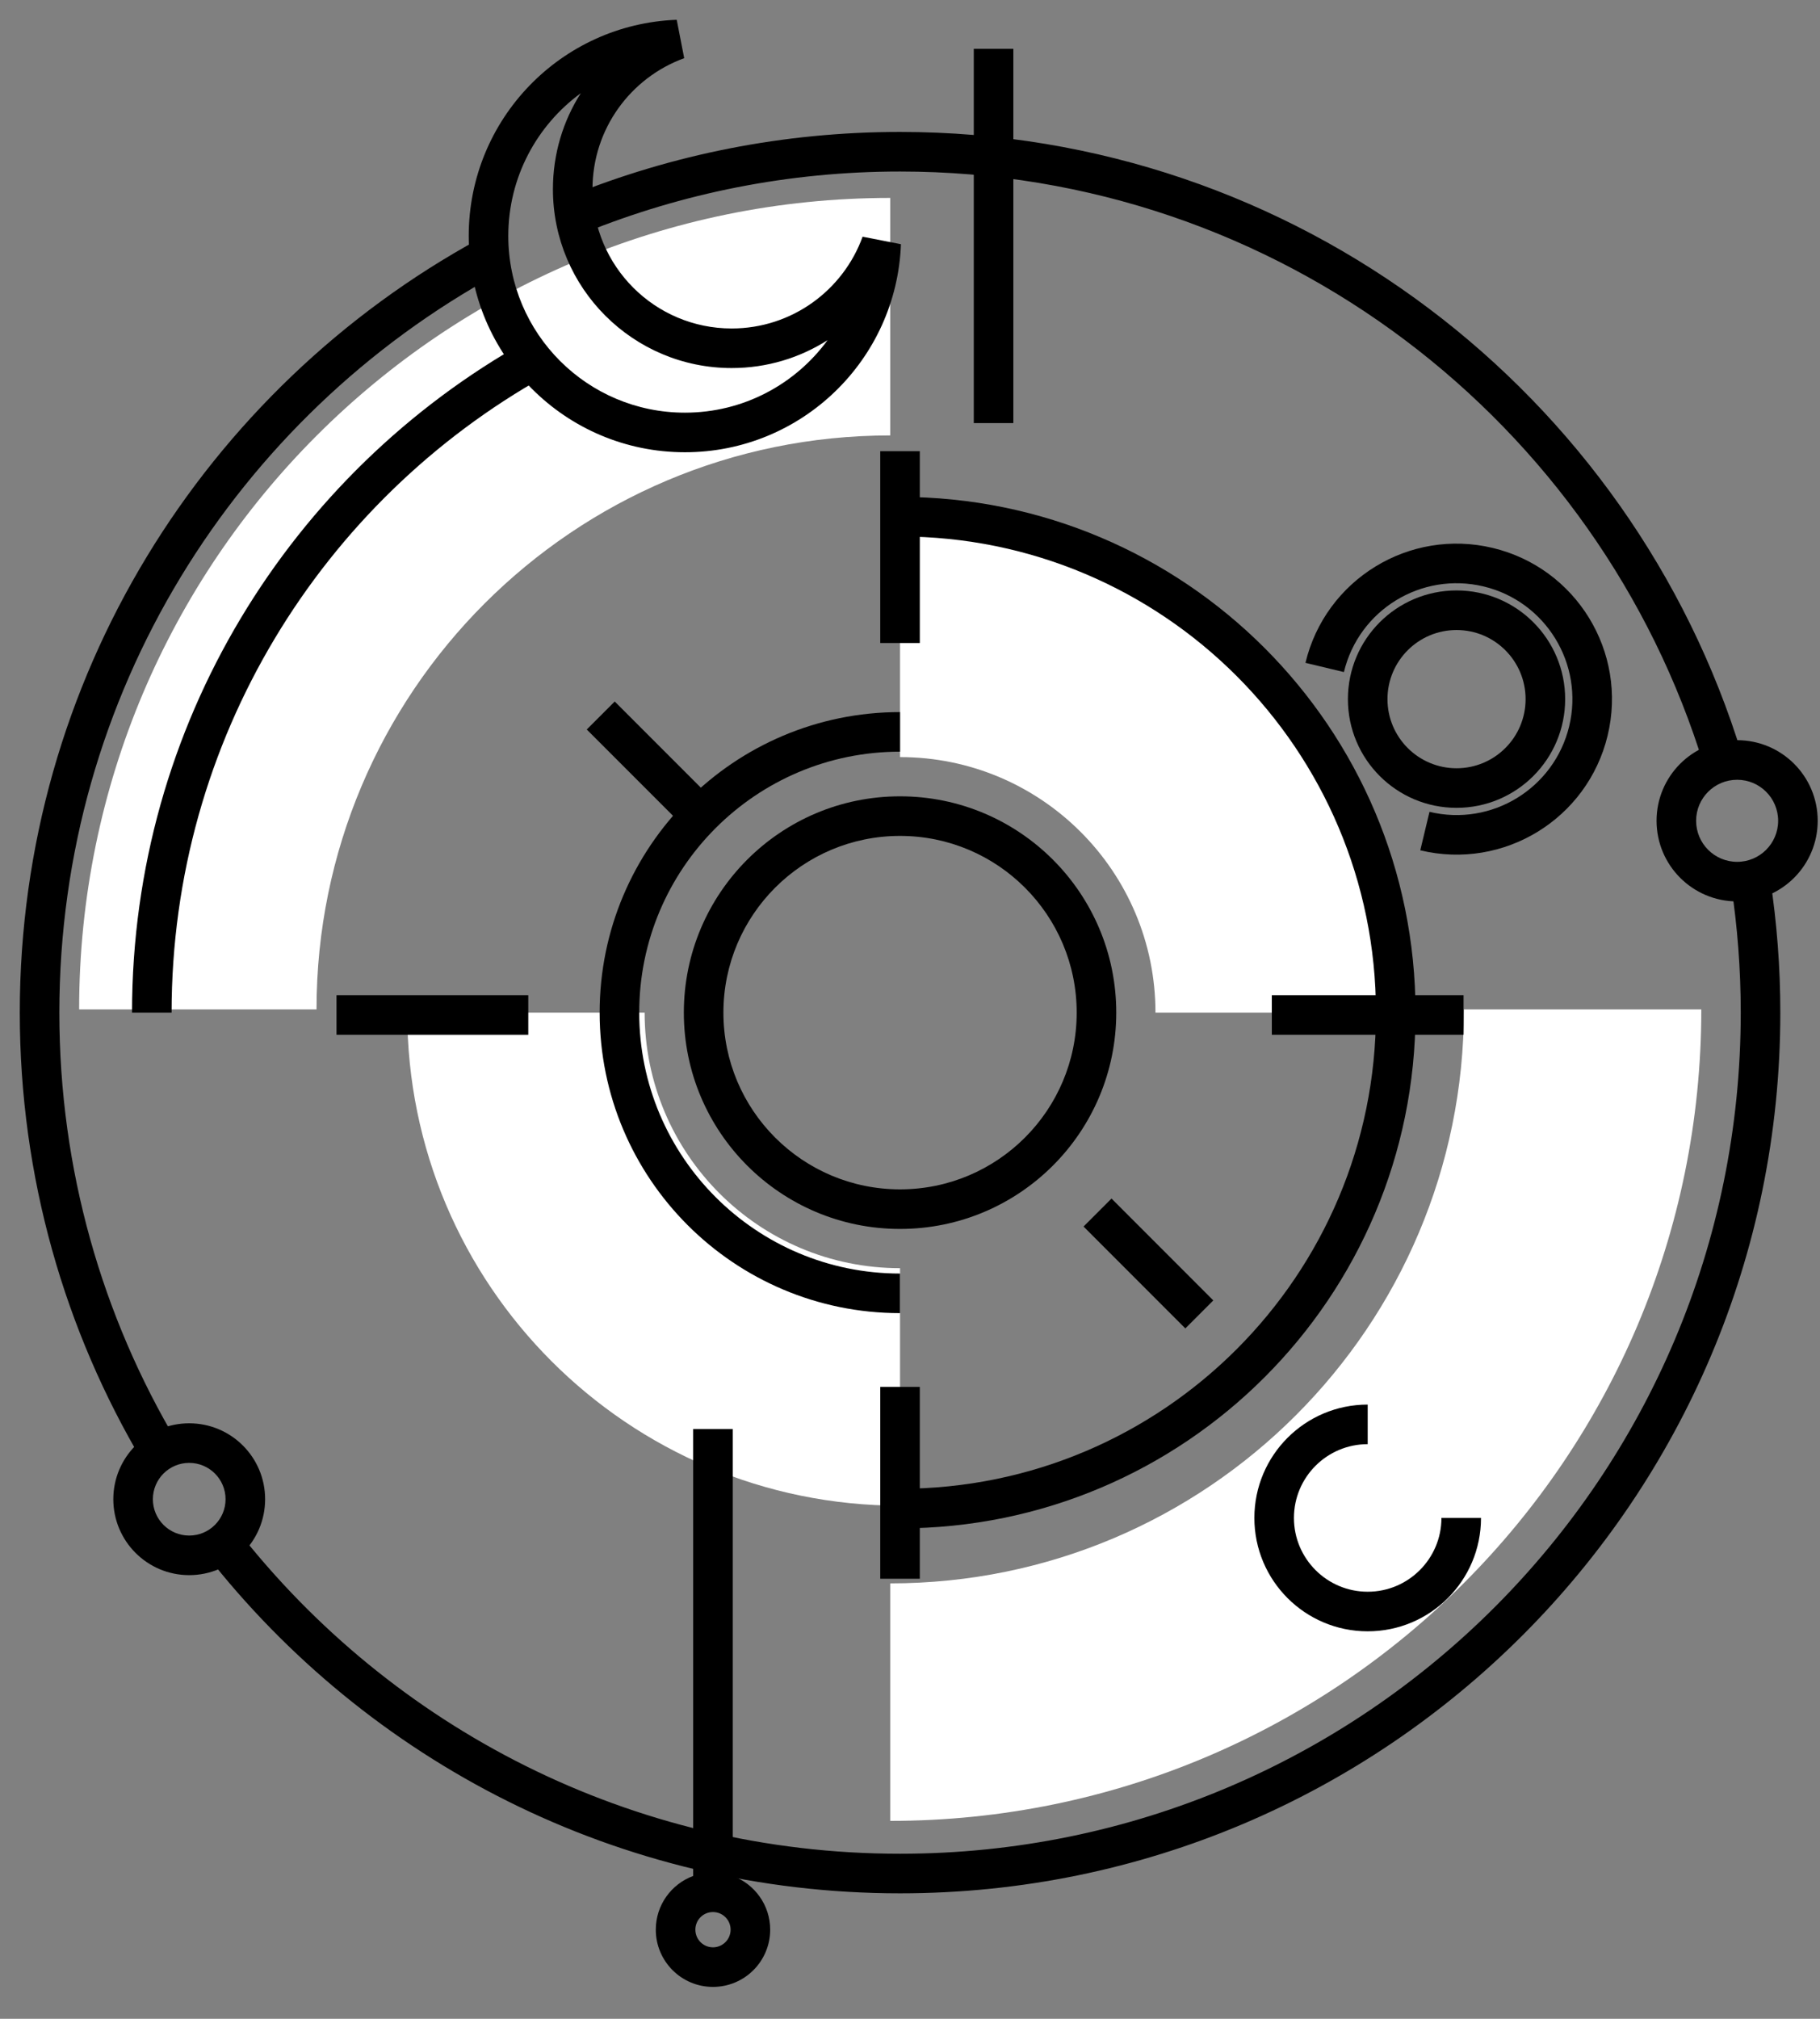 <svg width="46" height="51" viewBox="0 0 46 51" fill="none" xmlns="http://www.w3.org/2000/svg">
<rect x="0" y="0" width="46" height="51" fill="#808080" stroke="none"/>
<path fill-rule="evenodd" clip-rule="evenodd" d="M22.5 11C14.492 11 8 17.492 8 25.5H2C2 14.178 11.178 5 22.5 5V11ZM22.5 40C30.508 40 37 33.508 37 25.5H43C43 36.822 33.822 46 22.5 46V40Z" fill="white"/>
<path fill-rule="evenodd" clip-rule="evenodd" d="M29.204 25.581C29.204 22.016 26.314 19.126 22.748 19.126V13.126C29.627 13.126 35.204 18.702 35.204 25.581H29.204ZM16.293 25.581C16.293 29.147 19.183 32.037 22.748 32.037V38.037C15.869 38.037 10.293 32.461 10.293 25.581H16.293Z" fill="white"/>
<path fill-rule="evenodd" clip-rule="evenodd" d="M22.748 21.117C20.283 21.117 18.284 23.116 18.284 25.581C18.284 28.047 20.283 30.046 22.748 30.046C25.214 30.046 27.213 28.047 27.213 25.581C27.213 23.116 25.214 21.117 22.748 21.117ZM17.284 25.581C17.284 22.564 19.731 20.117 22.748 20.117C25.766 20.117 28.213 22.564 28.213 25.581C28.213 28.599 25.766 31.046 22.748 31.046C19.731 31.046 17.284 28.599 17.284 25.581Z" fill="black"/>
<path fill-rule="evenodd" clip-rule="evenodd" d="M37.498 14.815C35.925 14.438 34.345 15.406 33.967 16.978L32.995 16.745C33.501 14.636 35.622 13.336 37.731 13.843C39.84 14.35 41.14 16.47 40.633 18.579C40.127 20.689 38.006 21.988 35.897 21.481L36.13 20.509C37.702 20.887 39.283 19.918 39.661 18.346C40.038 16.774 39.07 15.193 37.498 14.815Z" fill="black"/>
<path fill-rule="evenodd" clip-rule="evenodd" d="M36.814 15.916C35.849 15.916 35.068 16.698 35.068 17.662C35.068 18.626 35.849 19.408 36.814 19.408C37.778 19.408 38.559 18.626 38.559 17.662C38.559 16.698 37.778 15.916 36.814 15.916ZM34.068 17.662C34.068 16.146 35.297 14.916 36.814 14.916C38.33 14.916 39.559 16.146 39.559 17.662C39.559 19.179 38.33 20.408 36.814 20.408C35.297 20.408 34.068 19.179 34.068 17.662Z" fill="black"/>
<path fill-rule="evenodd" clip-rule="evenodd" d="M4.782 36.956C4.275 36.956 3.864 37.367 3.864 37.874C3.864 38.381 4.275 38.792 4.782 38.792C5.289 38.792 5.701 38.381 5.701 37.874C5.701 37.367 5.289 36.956 4.782 36.956ZM2.864 37.874C2.864 36.814 3.723 35.956 4.782 35.956C5.842 35.956 6.701 36.814 6.701 37.874C6.701 38.933 5.842 39.792 4.782 39.792C3.723 39.792 2.864 38.933 2.864 37.874Z" fill="black"/>
<path fill-rule="evenodd" clip-rule="evenodd" d="M43.906 19.699C43.333 19.699 42.869 20.163 42.869 20.735C42.869 21.308 43.333 21.772 43.906 21.772C44.478 21.772 44.942 21.308 44.942 20.735C44.942 20.163 44.478 19.699 43.906 19.699ZM41.869 20.735C41.869 19.61 42.781 18.699 43.906 18.699C45.031 18.699 45.942 19.61 45.942 20.735C45.942 21.86 45.031 22.772 43.906 22.772C42.781 22.772 41.869 21.86 41.869 20.735Z" fill="black"/>
<path fill-rule="evenodd" clip-rule="evenodd" d="M17.52 47.391C16.968 47.595 16.575 48.126 16.575 48.748C16.575 49.547 17.222 50.194 18.02 50.194C18.819 50.194 19.466 49.547 19.466 48.748C19.466 48.126 19.072 47.595 18.52 47.391V36.101H17.52V47.391ZM18.02 48.303C17.774 48.303 17.575 48.502 17.575 48.748C17.575 48.994 17.774 49.194 18.02 49.194C18.266 49.194 18.466 48.994 18.466 48.748C18.466 48.502 18.266 48.303 18.02 48.303Z" fill="black"/>
<path fill-rule="evenodd" clip-rule="evenodd" d="M25.612 1.233V10.688H24.612V1.233H25.612Z" fill="black"/>
<path fill-rule="evenodd" clip-rule="evenodd" d="M34.568 36.483C33.539 36.483 32.704 37.317 32.704 38.347C32.704 39.376 33.539 40.211 34.568 40.211C35.597 40.211 36.432 39.376 36.432 38.347H37.432C37.432 39.929 36.15 41.211 34.568 41.211C32.986 41.211 31.704 39.929 31.704 38.347C31.704 36.765 32.986 35.483 34.568 35.483V36.483Z" fill="black"/>
<path fill-rule="evenodd" clip-rule="evenodd" d="M22.748 4.333C19.93 4.333 17.24 4.882 14.78 5.877L14.405 4.95C16.982 3.907 19.799 3.333 22.748 3.333C32.772 3.333 41.246 9.961 44.029 19.072L43.073 19.364C40.414 10.662 32.32 4.333 22.748 4.333ZM12.586 6.916C5.98 10.52 1.5 17.528 1.5 25.581C1.5 29.549 2.587 33.262 4.48 36.44L3.621 36.951C1.639 33.623 0.5 29.735 0.5 25.581C0.5 17.148 5.193 9.811 12.107 6.038L12.586 6.916ZM43.997 25.581C43.997 24.483 43.913 23.404 43.753 22.351L44.741 22.2C44.909 23.303 44.997 24.432 44.997 25.581C44.997 37.869 35.036 47.83 22.748 47.83C15.627 47.83 9.287 44.483 5.216 39.28L6.003 38.663C9.894 43.635 15.948 46.83 22.748 46.83C34.483 46.83 43.997 37.316 43.997 25.581Z" fill="black"/>
<path fill-rule="evenodd" clip-rule="evenodd" d="M13.773 9.502C8.142 12.652 4.337 18.673 4.337 25.581H3.337C3.337 18.296 7.351 11.949 13.285 8.629L13.773 9.502Z" fill="black"/>
<path fill-rule="evenodd" clip-rule="evenodd" d="M23.248 11.398V16.244H22.248V11.398H23.248Z" fill="black"/>
<path fill-rule="evenodd" clip-rule="evenodd" d="M36.991 26.141L32.145 26.141L32.145 25.141L36.991 25.141L36.991 26.141Z" fill="black"/>
<path fill-rule="evenodd" clip-rule="evenodd" d="M29.959 33.559L27.386 30.985L28.093 30.278L30.666 32.852L29.959 33.559Z" fill="black"/>
<path fill-rule="evenodd" clip-rule="evenodd" d="M23.248 35.037V39.883H22.248V35.037H23.248Z" fill="black"/>
<path fill-rule="evenodd" clip-rule="evenodd" d="M13.352 26.141L8.505 26.141L8.505 25.141L13.352 25.141L13.352 26.141Z" fill="black"/>
<path fill-rule="evenodd" clip-rule="evenodd" d="M17.404 21.003L14.83 18.429L15.537 17.722L18.111 20.296L17.404 21.003Z" fill="black"/>
<path fill-rule="evenodd" clip-rule="evenodd" d="M14.68 2.354C13.569 3.166 12.847 4.479 12.847 5.961C12.847 8.426 14.845 10.425 17.311 10.425C18.792 10.425 20.105 9.704 20.917 8.593C20.217 9.039 19.385 9.298 18.493 9.298C15.998 9.298 13.975 7.274 13.975 4.779C13.975 3.886 14.233 3.054 14.68 2.354ZM11.847 5.961C11.847 3.012 14.182 0.609 17.104 0.5L17.293 1.47C15.94 1.961 14.975 3.258 14.975 4.779C14.975 6.722 16.55 8.298 18.493 8.298C20.014 8.298 21.311 7.333 21.802 5.98L22.771 6.169C22.662 9.091 20.259 11.425 17.311 11.425C14.293 11.425 11.847 8.979 11.847 5.961Z" fill="black"/>
<path fill-rule="evenodd" clip-rule="evenodd" d="M34.777 25.581C34.777 18.938 29.391 13.553 22.748 13.553V12.553C29.944 12.553 35.777 18.386 35.777 25.581C35.777 32.777 29.944 38.61 22.748 38.61V37.61C29.391 37.61 34.777 32.225 34.777 25.581Z" fill="black"/>
<path fill-rule="evenodd" clip-rule="evenodd" d="M22.748 18.989C19.108 18.989 16.156 21.941 16.156 25.581C16.156 29.222 19.108 32.173 22.748 32.173V33.173C18.555 33.173 15.156 29.774 15.156 25.581C15.156 21.389 18.555 17.989 22.748 17.989V18.989Z" fill="black"/>
</svg>
